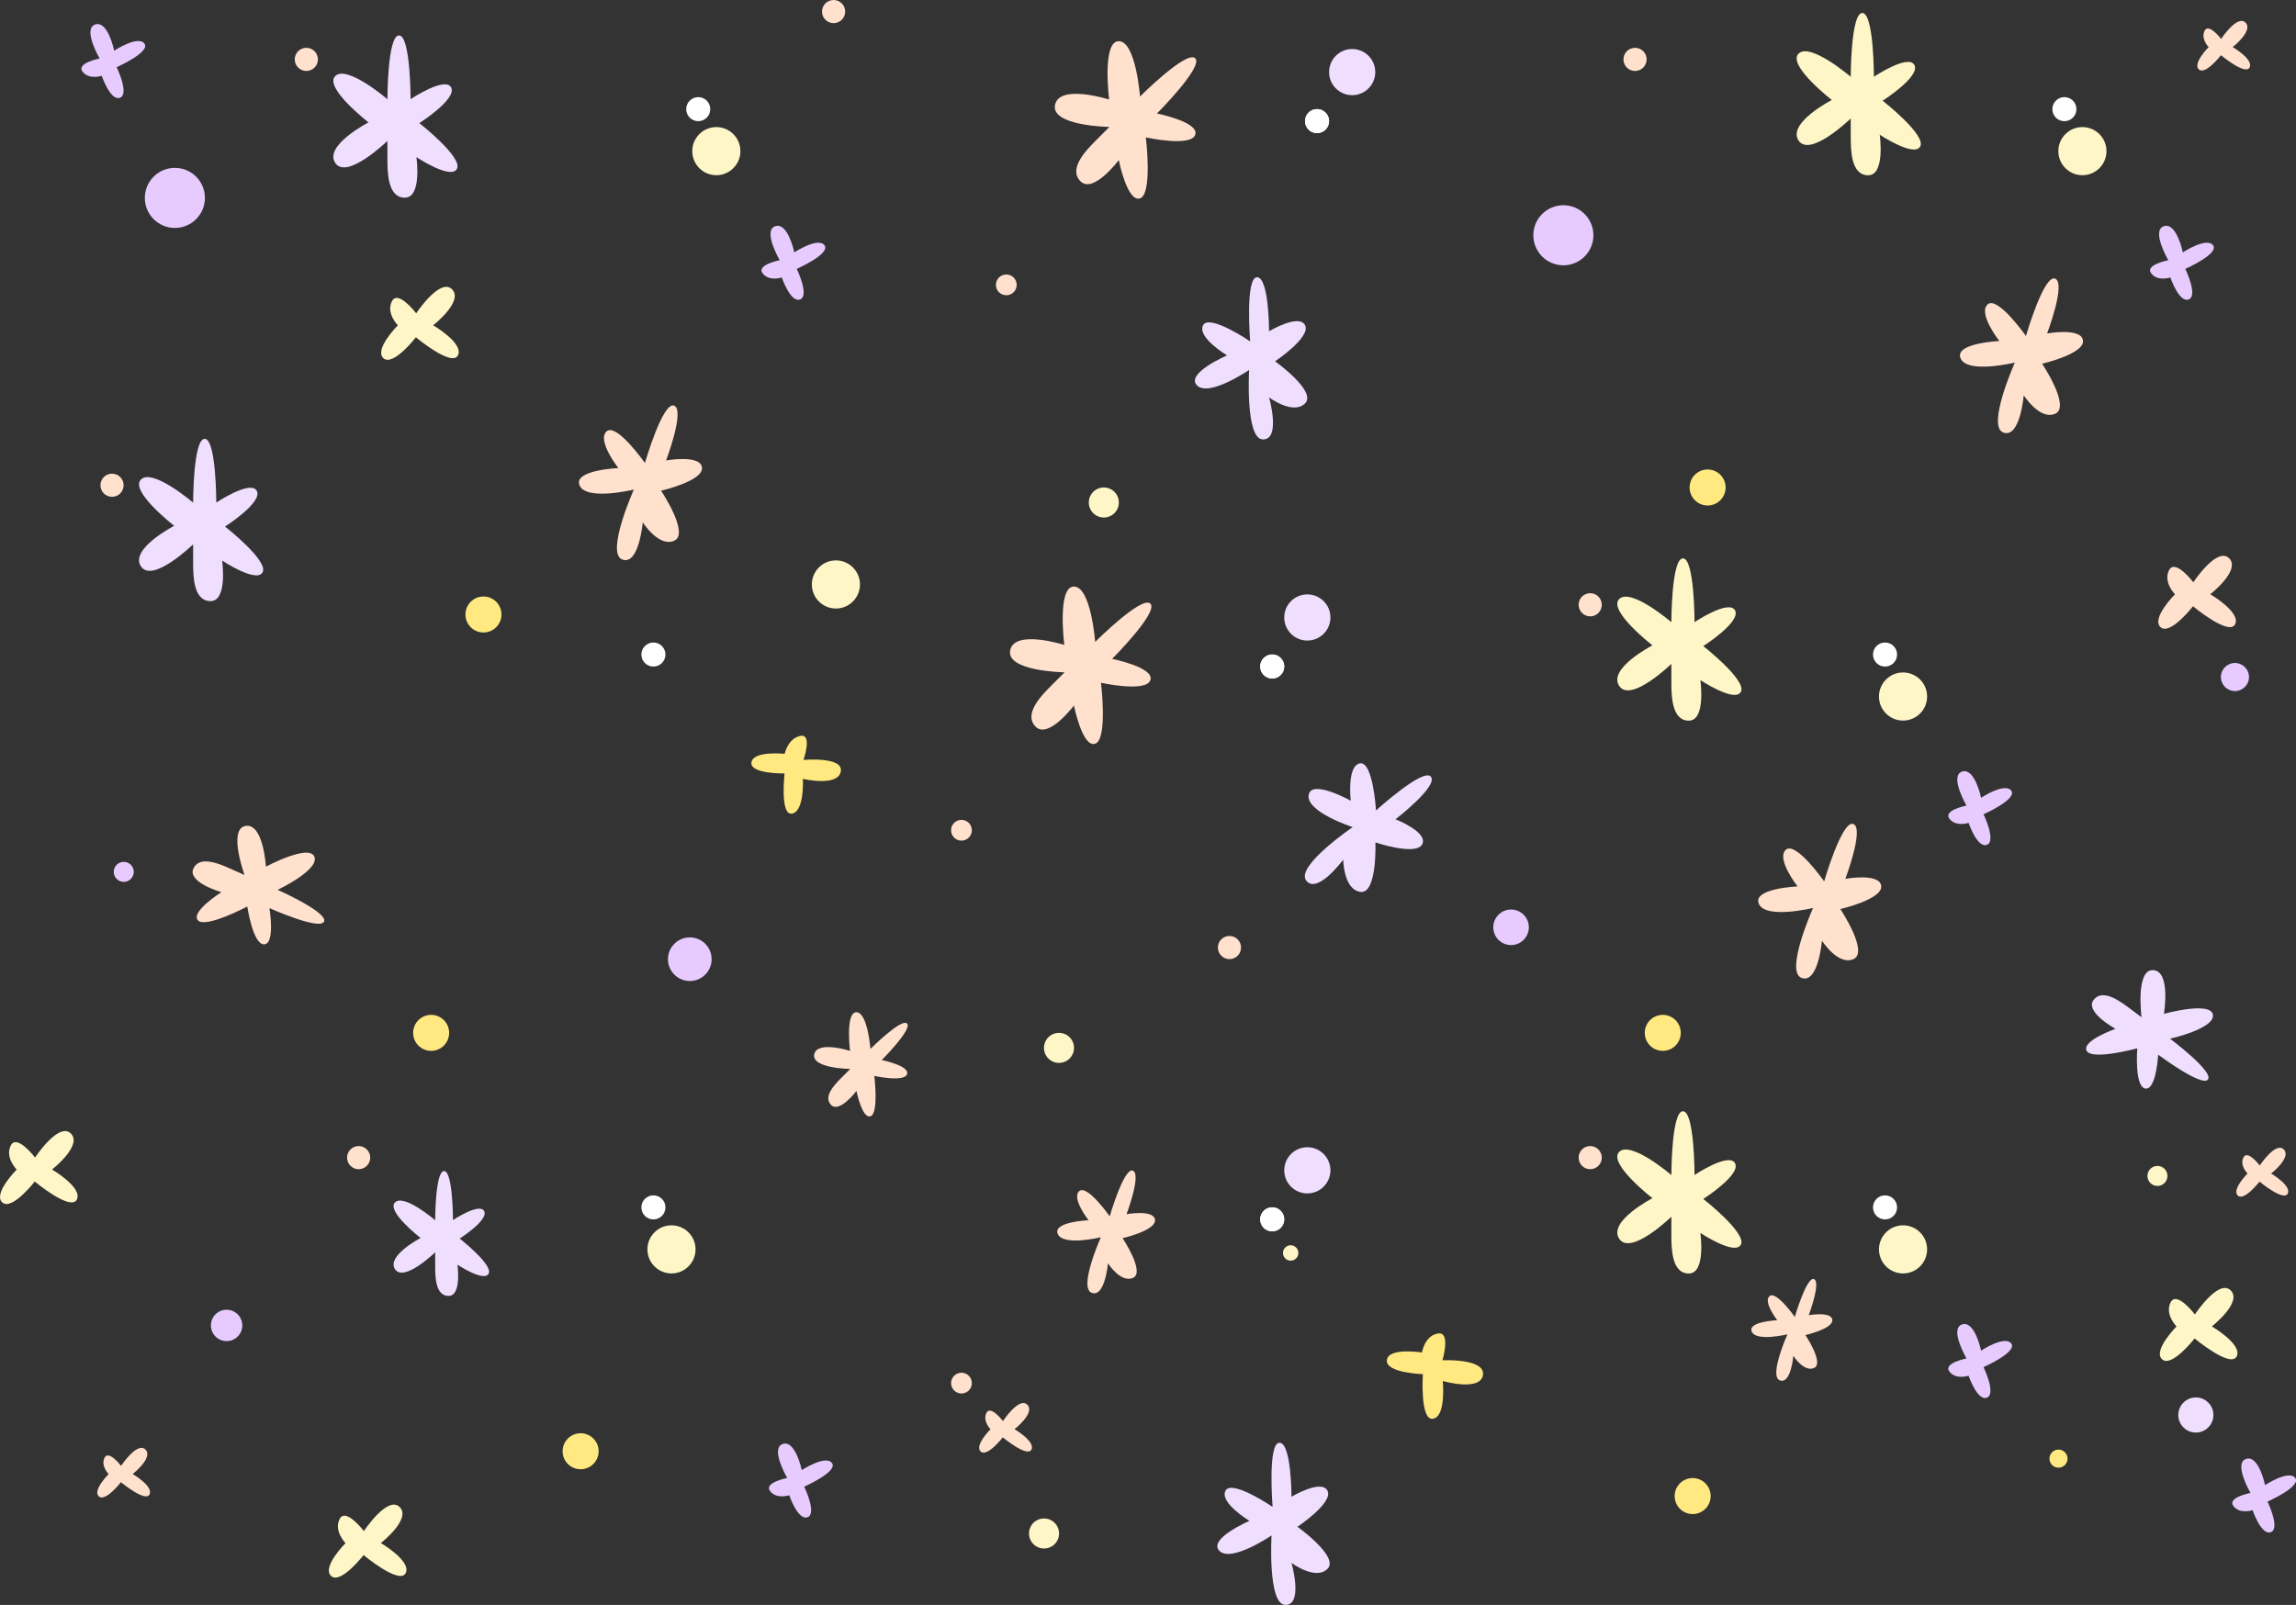 <svg width="359" height="251" viewBox="0 0 359 251" fill="none" xmlns="http://www.w3.org/2000/svg">
<rect x="0" y="0" width="359" height="251" fill="#333333" stroke="none"/>
<g clip-path="url(#clip0_287_909)">
<path d="M104.994 199.157C107.072 199.157 108.756 197.473 108.756 195.395C108.756 193.317 107.072 191.633 104.994 191.633C102.916 191.633 101.231 193.317 101.231 195.395C101.231 197.473 102.916 199.157 104.994 199.157Z" fill="#FFF6C7"/>
<path d="M90.784 229.782C92.34 229.782 93.6 228.521 93.6 226.966C93.6 225.411 92.34 224.15 90.784 224.15C89.229 224.15 87.968 225.411 87.968 226.966C87.968 228.521 89.229 229.782 90.784 229.782Z" fill="#FFE980"/>
<path d="M56.078 182.858C57.079 182.858 57.89 182.047 57.89 181.047C57.89 180.047 57.079 179.236 56.078 179.236C55.078 179.236 54.267 180.047 54.267 181.047C54.267 182.047 55.078 182.858 56.078 182.858Z" fill="#FFE1CD"/>
<path d="M35.43 209.743C36.785 209.743 37.884 208.645 37.884 207.29C37.884 205.934 36.785 204.836 35.43 204.836C34.075 204.836 32.976 205.934 32.976 207.29C32.976 208.645 34.075 209.743 35.43 209.743Z" fill="#E7CBFF"/>
<path d="M68.044 190.815C68.044 190.815 68.044 183.15 69.435 183.15C70.826 183.15 70.826 190.815 70.826 190.815C70.826 190.815 75.009 188.022 75.71 189.424C76.411 190.826 71.877 193.701 71.877 193.701C71.877 193.701 77.1 197.79 76.411 199.181C75.722 200.571 71.527 197.79 71.527 197.79C71.527 197.79 72.228 202.674 70.136 202.674C68.044 202.674 68.044 199.543 68.044 197.977V195.851C68.044 195.851 63.16 200.594 61.769 198.503C60.379 196.411 65.766 193.619 65.766 193.619C65.766 193.619 60.367 189.436 61.769 188.046C63.172 186.655 68.044 190.838 68.044 190.838V190.815Z" fill="#F0DEFF"/>
<path d="M54.033 241.337C54.033 241.337 52.152 239.456 53.099 237.575C54.045 235.694 56.896 239.456 56.896 239.456C56.896 239.456 60.612 233.824 62.494 235.694C64.375 237.563 59.549 241.325 59.549 241.325C59.549 241.325 64.375 244.141 63.428 246.023C62.482 247.904 56.85 243.207 56.85 243.207C56.85 243.207 53.251 247.845 51.767 246.467C50.282 245.088 54.033 241.325 54.033 241.325V241.337Z" fill="#FFF6C7"/>
<path d="M123.41 233.847C123.41 233.847 121.412 234.525 120.407 233.193C119.402 231.861 123.083 231.148 123.083 231.148C123.083 231.148 120.383 226.51 122.382 225.832C124.38 225.154 125.361 229.922 125.361 229.922C125.361 229.922 129.077 227.48 130.082 228.812C131.087 230.144 125.747 232.504 125.747 232.504C125.747 232.504 127.78 236.71 126.273 237.283C124.765 237.855 123.41 233.847 123.41 233.847Z" fill="#E7CBFF"/>
<path d="M204.413 186.643C206.407 186.643 208.024 185.027 208.024 183.033C208.024 181.039 206.407 179.422 204.413 179.422C202.419 179.422 200.802 181.039 200.802 183.033C200.802 185.027 202.419 186.643 204.413 186.643Z" fill="#F0DEFF"/>
<path d="M163.245 242.178C164.543 242.178 165.594 241.127 165.594 239.83C165.594 238.533 164.543 237.481 163.245 237.481C161.948 237.481 160.897 238.533 160.897 239.83C160.897 241.127 161.948 242.178 163.245 242.178Z" fill="#FFF6C7"/>
<path d="M150.333 217.934C151.23 217.934 151.957 217.207 151.957 216.31C151.957 215.413 151.23 214.686 150.333 214.686C149.436 214.686 148.709 215.413 148.709 216.31C148.709 217.207 149.436 217.934 150.333 217.934Z" fill="#FFE1CD"/>
<path d="M136.112 164.034C136.112 164.034 140.95 159.197 141.826 160.073C142.703 160.95 137.865 165.787 137.865 165.787C137.865 165.787 142.259 166.663 141.826 167.984C141.394 169.304 136.708 168.264 136.708 168.264C136.708 168.264 137.432 174.141 136.112 174.573C134.792 175.006 133.915 170.613 133.915 170.613C133.915 170.613 131.274 174.129 129.954 172.809C128.633 171.489 130.608 169.514 131.601 168.521L132.945 167.177C132.945 167.177 126.88 167.096 127.313 164.899C127.745 162.702 132.91 164.35 132.91 164.35C132.91 164.35 132.151 158.309 133.903 158.309C135.656 158.309 136.1 164.023 136.1 164.023L136.112 164.034Z" fill="#FFE1CD"/>
<path d="M154.879 223.531C154.879 223.531 153.605 222.257 154.236 220.972C154.867 219.687 156.819 222.245 156.819 222.245C156.819 222.245 159.343 218.413 160.628 219.687C161.913 220.96 158.63 223.519 158.63 223.519C158.63 223.519 161.913 225.435 161.271 226.709C160.628 227.982 156.795 224.793 156.795 224.793C156.795 224.793 154.353 227.947 153.336 227.012C152.32 226.078 154.879 223.519 154.879 223.519V223.531Z" fill="#FFE1CD"/>
<path d="M222.339 211.519C222.339 211.519 222.748 208.89 224.828 208.551C226.908 208.212 225.541 212.734 225.541 212.734C225.541 212.734 232.283 212.419 231.874 215.048C231.465 217.677 225.587 215.982 225.587 215.982C225.587 215.982 226.148 221.532 224.068 221.883C221.988 222.234 222.479 214.908 222.479 214.908C222.479 214.908 216.613 214.732 216.847 212.711C217.08 210.69 222.339 211.519 222.339 211.519Z" fill="#FFE980"/>
<path d="M198.98 235.659C198.98 235.659 198.173 225.634 200.055 225.634C201.936 225.634 201.936 234.081 201.936 234.081C201.936 234.081 206.634 231.266 207.568 233.147C208.503 235.028 202.871 238.779 202.871 238.779C202.871 238.779 209.45 243.476 207.568 245.357C205.687 247.238 201.936 244.422 201.936 244.422C201.936 244.422 203.817 251 201.001 251C198.185 251 198.816 240.134 198.816 240.134C198.816 240.134 192.541 244.422 190.671 242.553C188.802 240.683 195.369 237.855 195.369 237.855C195.369 237.855 190.671 235.04 191.606 233.158C192.541 231.277 198.991 235.671 198.991 235.671L198.98 235.659Z" fill="#F0DEFF"/>
<path d="M198.921 192.579C199.96 192.579 200.803 191.737 200.803 190.698C200.803 189.659 199.96 188.817 198.921 188.817C197.882 188.817 197.04 189.659 197.04 190.698C197.04 191.737 197.882 192.579 198.921 192.579Z" fill="white"/>
<path d="M198.921 192.579C199.96 192.579 200.803 191.737 200.803 190.698C200.803 189.659 199.96 188.817 198.921 188.817C197.882 188.817 197.04 189.659 197.04 190.698C197.04 191.737 197.882 192.579 198.921 192.579Z" fill="white"/>
<path d="M102.166 190.71C103.205 190.71 104.047 189.867 104.047 188.828C104.047 187.789 103.205 186.947 102.166 186.947C101.127 186.947 100.284 187.789 100.284 188.828C100.284 189.867 101.127 190.71 102.166 190.71Z" fill="white"/>
<path d="M297.558 199.157C299.636 199.157 301.321 197.473 301.321 195.395C301.321 193.317 299.636 191.633 297.558 191.633C295.48 191.633 293.795 193.317 293.795 195.395C293.795 197.473 295.48 199.157 297.558 199.157Z" fill="#FFF6C7"/>
<path d="M264.663 236.792C266.219 236.792 267.48 235.531 267.48 233.976C267.48 232.421 266.219 231.16 264.663 231.16C263.108 231.16 261.847 232.421 261.847 233.976C261.847 235.531 263.108 236.792 264.663 236.792Z" fill="#FFE980"/>
<path d="M248.643 182.858C249.643 182.858 250.454 182.047 250.454 181.047C250.454 180.047 249.643 179.236 248.643 179.236C247.642 179.236 246.832 180.047 246.832 181.047C246.832 182.047 247.642 182.858 248.643 182.858Z" fill="#FFE1CD"/>
<path d="M236.268 147.805C237.804 147.805 239.049 146.56 239.049 145.024C239.049 143.489 237.804 142.244 236.268 142.244C234.732 142.244 233.487 143.489 233.487 145.024C233.487 146.56 234.732 147.805 236.268 147.805Z" fill="#E7CBFF"/>
<path d="M261.333 183.758C261.333 183.758 261.333 173.791 263.144 173.791C264.956 173.791 264.956 183.758 264.956 183.758C264.956 183.758 270.389 180.136 271.301 181.947C272.212 183.758 266.323 187.508 266.323 187.508C266.323 187.508 273.112 192.825 272.212 194.636C271.313 196.447 265.867 192.825 265.867 192.825C265.867 192.825 266.779 199.169 264.056 199.169C261.333 199.169 261.333 195.103 261.333 193.058V190.289C261.333 190.289 254.988 196.458 253.177 193.736C251.365 191.014 258.377 187.391 258.377 187.391C258.377 187.391 251.365 181.958 253.177 180.147C254.988 178.336 261.333 183.769 261.333 183.769V183.758Z" fill="#FFF6C7"/>
<path d="M307.806 215.153C307.806 215.153 305.808 215.83 304.803 214.498C303.798 213.166 307.479 212.454 307.479 212.454C307.479 212.454 304.78 207.815 306.778 207.137C308.776 206.46 309.758 211.227 309.758 211.227C309.758 211.227 313.474 208.785 314.478 210.117C315.483 211.449 310.143 213.809 310.143 213.809C310.143 213.809 312.176 218.015 310.669 218.588C309.162 219.16 307.806 215.153 307.806 215.153Z" fill="#E7CBFF"/>
<path d="M352.211 236.184C352.211 236.184 350.213 236.862 349.208 235.53C348.203 234.198 351.884 233.485 351.884 233.485C351.884 233.485 349.184 228.847 351.182 228.169C353.181 227.491 354.162 232.258 354.162 232.258C354.162 232.258 357.878 229.816 358.883 231.148C359.888 232.48 354.548 234.841 354.548 234.841C354.548 234.841 356.581 239.047 355.074 239.62C353.566 240.192 352.211 236.184 352.211 236.184Z" fill="#E7CBFF"/>
<path d="M280.637 205.957C280.637 205.957 282.484 199.601 283.629 200.045C284.774 200.489 282.811 205.689 282.811 205.689C282.811 205.689 286.363 205.046 286.504 206.425C286.644 207.803 282.297 208.797 282.297 208.797C282.297 208.797 285.253 213.225 283.652 213.938C282.051 214.65 280.404 212.045 280.404 212.045C280.404 212.045 280.03 216.532 278.289 215.877C276.548 215.223 279.481 208.68 279.481 208.68C279.481 208.68 274.619 209.86 273.907 208.271C273.194 206.682 277.891 206.471 277.891 206.471C277.891 206.471 275.659 203.644 276.676 202.709C277.693 201.774 280.637 205.969 280.637 205.969V205.957Z" fill="#FFE1CD"/>
<path d="M294.742 190.71C295.781 190.71 296.623 189.867 296.623 188.828C296.623 187.789 295.781 186.947 294.742 186.947C293.703 186.947 292.86 187.789 292.86 188.828C292.86 189.867 293.703 190.71 294.742 190.71Z" fill="white"/>
<path d="M130.702 95.168C132.78 95.168 134.464 93.483 134.464 91.405C134.464 89.328 132.78 87.643 130.702 87.643C128.623 87.643 126.939 89.328 126.939 91.405C126.939 93.483 128.623 95.168 130.702 95.168Z" fill="#FFF6C7"/>
<path d="M67.413 164.35C68.969 164.35 70.229 163.089 70.229 161.534C70.229 159.979 68.969 158.718 67.413 158.718C65.858 158.718 64.597 159.979 64.597 161.534C64.597 163.089 65.858 164.35 67.413 164.35Z" fill="#FFE980"/>
<path d="M17.516 77.7C18.517 77.7 19.328 76.889 19.328 75.889C19.328 74.888 18.517 74.078 17.516 74.078C16.516 74.078 15.705 74.888 15.705 75.889C15.705 76.889 16.516 77.7 17.516 77.7Z" fill="#FFE1CD"/>
<path d="M107.857 153.425C109.741 153.425 111.269 151.898 111.269 150.013C111.269 148.129 109.741 146.602 107.857 146.602C105.972 146.602 104.444 148.129 104.444 150.013C104.444 151.898 105.972 153.425 107.857 153.425Z" fill="#E7CBFF"/>
<path d="M30.195 78.599C30.195 78.599 30.195 68.633 32.006 68.633C33.818 68.633 33.818 78.599 33.818 78.599C33.818 78.599 39.251 74.977 40.163 76.788C41.074 78.599 35.185 82.35 35.185 82.35C35.185 82.35 41.974 87.666 41.074 89.477C40.175 91.288 34.729 87.666 34.729 87.666C34.729 87.666 35.641 94.011 32.918 94.011C30.195 94.011 30.195 89.945 30.195 87.9V85.131C30.195 85.131 23.85 91.3 22.039 88.578C20.227 85.855 27.239 82.233 27.239 82.233C27.239 82.233 20.227 76.8 22.039 74.989C23.85 73.178 30.195 78.611 30.195 78.611V78.599Z" fill="#F0DEFF"/>
<path d="M339.322 162.457C339.322 162.457 346.169 167.587 345.235 168.825C344.3 170.064 337.452 164.946 337.452 164.946C337.452 164.946 337.148 170.543 335.431 170.239C333.713 169.935 334.18 163.953 334.18 163.953C334.18 163.953 327.029 165.892 326.257 164.327C325.486 162.761 330.768 160.903 330.768 160.903C330.768 160.903 325.942 158.263 327.344 156.393C328.746 154.524 331.539 156.615 332.942 157.667L334.846 159.092C334.846 159.092 333.876 151.568 336.669 151.72C339.462 151.871 338.352 158.555 338.352 158.555C338.352 158.555 345.69 156.533 346.006 158.707C346.321 160.88 339.322 162.446 339.322 162.446V162.457Z" fill="#F0DEFF"/>
<path d="M340.327 207.453C340.327 207.453 338.445 205.572 339.392 203.691C340.338 201.809 343.19 205.572 343.19 205.572C343.19 205.572 346.906 199.94 348.787 201.809C350.668 203.679 345.842 207.441 345.842 207.441C345.842 207.441 350.668 210.257 349.722 212.138C348.775 214.019 343.143 209.322 343.143 209.322C343.143 209.322 339.544 213.961 338.06 212.582C336.576 211.204 340.327 207.441 340.327 207.441V207.453Z" fill="#FFF6C7"/>
<path d="M2.618 182.916C2.618 182.916 0.736 181.035 1.683 179.154C2.629 177.273 5.48 181.035 5.48 181.035C5.48 181.035 9.196 175.403 11.078 177.273C12.959 179.142 8.133 182.905 8.133 182.905C8.133 182.905 12.959 185.72 12.013 187.602C11.066 189.483 5.434 184.786 5.434 184.786C5.434 184.786 1.835 189.424 0.351 188.046C-1.133 186.667 2.618 182.905 2.618 182.905V182.916Z" fill="#FFF6C7"/>
<path d="M15.904 11.848C15.904 11.848 13.906 12.526 12.901 11.194C11.896 9.862 15.577 9.149 15.577 9.149C15.577 9.149 12.877 4.51 14.876 3.833C16.874 3.155 17.855 7.922 17.855 7.922C17.855 7.922 21.571 5.48 22.576 6.812C23.581 8.144 18.241 10.504 18.241 10.504C18.241 10.504 20.274 14.711 18.767 15.283C17.259 15.856 15.904 11.848 15.904 11.848Z" fill="#E7CBFF"/>
<path d="M173.517 190.219C173.517 190.219 175.737 182.554 177.128 183.08C178.518 183.605 176.146 189.891 176.146 189.891C176.146 189.891 180.423 189.12 180.598 190.779C180.774 192.439 175.527 193.642 175.527 193.642C175.527 193.642 179.091 198.982 177.163 199.846C175.235 200.711 173.237 197.568 173.237 197.568C173.237 197.568 172.781 202.978 170.689 202.183C168.597 201.389 172.126 193.502 172.126 193.502C172.126 193.502 166.26 194.927 165.396 192.999C164.531 191.072 170.21 190.838 170.21 190.838C170.21 190.838 167.511 187.426 168.738 186.293C169.965 185.159 173.517 190.23 173.517 190.23V190.219Z" fill="#FFE1CD"/>
<path d="M204.413 100.18C206.407 100.18 208.024 98.564 208.024 96.57C208.024 94.576 206.407 92.96 204.413 92.96C202.419 92.96 200.802 94.576 200.802 96.57C200.802 98.564 202.419 100.18 204.413 100.18Z" fill="#F0DEFF"/>
<path d="M165.583 166.231C166.88 166.231 167.931 165.18 167.931 163.883C167.931 162.586 166.88 161.534 165.583 161.534C164.285 161.534 163.234 162.586 163.234 163.883C163.234 165.18 164.285 166.231 165.583 166.231Z" fill="#FFF6C7"/>
<path d="M150.333 131.471C151.23 131.471 151.957 130.744 151.957 129.847C151.957 128.95 151.23 128.223 150.333 128.223C149.436 128.223 148.709 128.95 148.709 129.847C148.709 130.744 149.436 131.471 150.333 131.471Z" fill="#FFE1CD"/>
<path d="M171.238 100.39C171.238 100.39 178.542 93.088 179.874 94.408C181.206 95.728 173.891 103.043 173.891 103.043C173.891 103.043 180.528 104.375 179.874 106.361C179.22 108.347 172.15 106.782 172.15 106.782C172.15 106.782 173.237 115.662 171.238 116.316C169.24 116.97 167.92 110.334 167.92 110.334C167.92 110.334 163.935 115.65 161.937 113.652C159.939 111.654 162.93 108.675 164.426 107.179L166.459 105.146C166.459 105.146 157.286 105.017 157.952 101.699C158.618 98.381 166.412 100.858 166.412 100.858C166.412 100.858 165.255 91.732 167.92 91.732C170.584 91.732 171.238 100.367 171.238 100.367V100.39Z" fill="#FFE1CD"/>
<path d="M43.411 139.159C43.411 139.159 51.311 142.688 50.668 144.125C50.025 145.562 42.126 142.022 42.126 142.022C42.126 142.022 43.072 147.607 41.308 147.688C39.544 147.77 38.667 141.776 38.667 141.776C38.667 141.776 32.053 145.27 30.931 143.914C29.809 142.559 34.612 139.533 34.612 139.533C34.612 139.533 29.272 138.002 30.23 135.852C31.188 133.702 34.414 135.14 36.038 135.864L38.235 136.845C38.235 136.845 35.605 129.636 38.398 129.169C41.191 128.702 41.577 135.537 41.577 135.537C41.577 135.537 48.366 131.915 49.161 133.994C49.955 136.074 43.4 139.171 43.4 139.171L43.411 139.159Z" fill="#FFE1CD"/>
<path d="M16.991 230.541C16.991 230.541 15.717 229.267 16.348 227.982C16.979 226.697 18.93 229.256 18.93 229.256C18.93 229.256 21.454 225.423 22.74 226.697C24.025 227.97 20.742 230.529 20.742 230.529C20.742 230.529 24.025 232.445 23.383 233.719C22.74 234.993 18.907 231.803 18.907 231.803C18.907 231.803 16.465 234.957 15.448 234.023C14.431 233.088 16.991 230.529 16.991 230.529V230.541Z" fill="#FFE1CD"/>
<path d="M215.152 126.75C215.152 126.75 222.596 119.985 223.741 121.481C224.886 122.976 218.202 128.129 218.202 128.129C218.202 128.129 223.309 130.127 222.386 132.02C221.462 133.913 215.059 131.751 215.059 131.751C215.059 131.751 215.363 139.825 212.722 139.486C210.081 139.147 210.022 134.45 210.022 134.45C210.022 134.45 205.968 139.953 204.238 137.722C202.509 135.49 211.506 129.356 211.506 129.356C211.506 129.356 204.273 127.019 204.612 124.378C204.951 121.738 211.203 125.231 211.203 125.231C211.203 125.231 210.56 119.787 212.628 119.389C214.697 118.992 215.152 126.762 215.152 126.762V126.75Z" fill="#F0DEFF"/>
<path d="M198.921 106.116C199.96 106.116 200.803 105.274 200.803 104.235C200.803 103.196 199.96 102.354 198.921 102.354C197.882 102.354 197.04 103.196 197.04 104.235C197.04 105.274 197.882 106.116 198.921 106.116Z" fill="white"/>
<path d="M198.921 106.116C199.96 106.116 200.803 105.274 200.803 104.235C200.803 103.196 199.96 102.354 198.921 102.354C197.882 102.354 197.04 103.196 197.04 104.235C197.04 105.274 197.882 106.116 198.921 106.116Z" fill="white"/>
<path d="M102.166 104.247C103.205 104.247 104.047 103.404 104.047 102.366C104.047 101.327 103.205 100.484 102.166 100.484C101.127 100.484 100.284 101.327 100.284 102.366C100.284 103.404 101.127 104.247 102.166 104.247Z" fill="white"/>
<path d="M297.558 112.694C299.636 112.694 301.321 111.01 301.321 108.932C301.321 106.854 299.636 105.169 297.558 105.169C295.48 105.169 293.795 106.854 293.795 108.932C293.795 111.01 295.48 112.694 297.558 112.694Z" fill="#FFF6C7"/>
<path d="M259.989 164.35C261.545 164.35 262.805 163.089 262.805 161.534C262.805 159.979 261.545 158.718 259.989 158.718C258.434 158.718 257.173 159.979 257.173 161.534C257.173 163.089 258.434 164.35 259.989 164.35Z" fill="#FFE980"/>
<path d="M248.643 96.395C249.643 96.395 250.454 95.584 250.454 94.584C250.454 93.583 249.643 92.772 248.643 92.772C247.642 92.772 246.832 93.583 246.832 94.584C246.832 95.584 247.642 96.395 248.643 96.395Z" fill="#FFE1CD"/>
<path d="M349.453 108.079C350.666 108.079 351.65 107.095 351.65 105.882C351.65 104.669 350.666 103.686 349.453 103.686C348.24 103.686 347.256 104.669 347.256 105.882C347.256 107.095 348.24 108.079 349.453 108.079Z" fill="#E7CBFF"/>
<path d="M261.333 97.294C261.333 97.294 261.333 87.328 263.144 87.328C264.956 87.328 264.956 97.294 264.956 97.294C264.956 97.294 270.389 93.672 271.301 95.483C272.212 97.294 266.323 101.045 266.323 101.045C266.323 101.045 273.112 106.361 272.212 108.172C271.313 109.983 265.867 106.361 265.867 106.361C265.867 106.361 266.779 112.706 264.056 112.706C261.333 112.706 261.333 108.64 261.333 106.595V103.826C261.333 103.826 254.988 109.995 253.177 107.273C251.365 104.55 258.377 100.928 258.377 100.928C258.377 100.928 251.365 95.495 253.177 93.684C254.988 91.873 261.333 97.306 261.333 97.306V97.294Z" fill="#FFF6C7"/>
<path d="M340.081 92.948C340.081 92.948 338.2 91.067 339.146 89.186C340.093 87.305 342.944 91.067 342.944 91.067C342.944 91.067 346.66 85.435 348.541 87.305C350.423 89.174 345.597 92.936 345.597 92.936C345.597 92.936 350.423 95.752 349.476 97.633C348.53 99.514 342.897 94.817 342.897 94.817C342.897 94.817 339.298 99.456 337.814 98.077C336.33 96.699 340.081 92.936 340.081 92.936V92.948Z" fill="#FFE1CD"/>
<path d="M351.416 183.524C351.416 183.524 350.154 182.262 350.785 181.012C351.416 179.762 353.333 182.274 353.333 182.274C353.333 182.274 355.822 178.5 357.084 179.762C358.346 181.023 355.109 183.536 355.109 183.536C355.109 183.536 358.334 185.417 357.703 186.679C357.072 187.941 353.298 184.797 353.298 184.797C353.298 184.797 350.89 187.905 349.897 186.982C348.904 186.059 351.416 183.536 351.416 183.536V183.524Z" fill="#FFE1CD"/>
<path d="M307.806 128.69C307.806 128.69 305.808 129.367 304.803 128.035C303.798 126.703 307.479 125.991 307.479 125.991C307.479 125.991 304.78 121.352 306.778 120.674C308.776 119.997 309.758 124.764 309.758 124.764C309.758 124.764 313.474 122.322 314.478 123.654C315.483 124.986 310.143 127.346 310.143 127.346C310.143 127.346 312.176 131.552 310.669 132.125C309.162 132.697 307.806 128.69 307.806 128.69Z" fill="#E7CBFF"/>
<path d="M285.218 137.862C285.218 137.862 288.011 128.211 289.775 128.865C291.54 129.519 288.537 137.441 288.537 137.441C288.537 137.441 293.924 136.471 294.146 138.563C294.368 140.654 287.754 142.173 287.754 142.173C287.754 142.173 292.241 148.892 289.822 149.99C287.403 151.088 284.879 147.116 284.879 147.116C284.879 147.116 284.307 153.927 281.677 152.934C279.048 151.941 283.489 141.998 283.489 141.998C283.489 141.998 276.103 143.797 275.017 141.367C273.93 138.937 281.07 138.633 281.07 138.633C281.07 138.633 277.681 134.333 279.223 132.908C280.766 131.482 285.241 137.862 285.241 137.862H285.218Z" fill="#FFE1CD"/>
<path d="M294.742 104.247C295.781 104.247 296.623 103.404 296.623 102.366C296.623 101.327 295.781 100.484 294.742 100.484C293.703 100.484 292.86 101.327 292.86 102.366C292.86 103.404 293.703 104.247 294.742 104.247Z" fill="white"/>
<path d="M112.005 27.4C114.083 27.4 115.768 25.715 115.768 23.637C115.768 21.559 114.083 19.875 112.005 19.875C109.927 19.875 108.242 21.559 108.242 23.637C108.242 25.715 109.927 27.4 112.005 27.4Z" fill="#FFF6C7"/>
<path d="M75.593 98.918C77.148 98.918 78.409 97.658 78.409 96.103C78.409 94.547 77.148 93.287 75.593 93.287C74.038 93.287 72.777 94.547 72.777 96.103C72.777 97.658 74.038 98.918 75.593 98.918Z" fill="#FFE980"/>
<path d="M47.899 11.1C48.899 11.1 49.71 10.289 49.71 9.289C49.71 8.289 48.899 7.478 47.899 7.478C46.898 7.478 46.087 8.289 46.087 9.289C46.087 10.289 46.898 11.1 47.899 11.1Z" fill="#FFE1CD"/>
<path d="M27.344 35.648C29.938 35.648 32.041 33.546 32.041 30.951C32.041 28.357 29.938 26.254 27.344 26.254C24.75 26.254 22.646 28.357 22.646 30.951C22.646 33.546 24.75 35.648 27.344 35.648Z" fill="#E7CBFF"/>
<path d="M60.577 15.505C60.577 15.505 60.577 5.538 62.389 5.538C64.2 5.538 64.2 15.505 64.2 15.505C64.2 15.505 69.633 11.883 70.545 13.694C71.457 15.505 65.567 19.255 65.567 19.255C65.567 19.255 72.356 24.572 71.457 26.383C70.557 28.194 65.111 24.572 65.111 24.572C65.111 24.572 66.023 30.916 63.3 30.916C60.577 30.916 60.577 26.85 60.577 24.805V22.036C60.577 22.036 54.232 28.205 52.421 25.483C50.61 22.761 57.621 19.139 57.621 19.139C57.621 19.139 50.61 13.705 52.421 11.894C54.232 10.083 60.577 15.516 60.577 15.516V15.505Z" fill="#F0DEFF"/>
<path d="M62.213 50.885C62.213 50.885 60.332 49.003 61.278 47.122C62.225 45.241 65.076 49.003 65.076 49.003C65.076 49.003 68.792 43.372 70.674 45.241C72.555 47.111 67.729 50.873 67.729 50.873C67.729 50.873 72.555 53.689 71.608 55.57C70.662 57.451 65.029 52.754 65.029 52.754C65.029 52.754 61.43 57.393 59.946 56.014C58.462 54.635 62.213 50.873 62.213 50.873V50.885Z" fill="#FFF6C7"/>
<path d="M122.241 43.395C122.241 43.395 120.243 44.073 119.238 42.741C118.233 41.409 121.914 40.696 121.914 40.696C121.914 40.696 119.215 36.058 121.213 35.38C123.211 34.702 124.193 39.469 124.193 39.469C124.193 39.469 127.909 37.027 128.914 38.359C129.919 39.691 124.578 42.052 124.578 42.052C124.578 42.052 126.612 46.258 125.104 46.83C123.597 47.403 122.241 43.395 122.241 43.395Z" fill="#E7CBFF"/>
<path d="M100.834 72.43C100.834 72.43 103.626 62.779 105.391 63.434C107.155 64.088 104.152 72.01 104.152 72.01C104.152 72.01 109.539 71.04 109.761 73.132C109.983 75.223 103.369 76.742 103.369 76.742C103.369 76.742 107.857 83.46 105.438 84.559C103.019 85.657 100.495 81.684 100.495 81.684C100.495 81.684 99.922 88.496 97.293 87.503C94.664 86.51 99.104 76.567 99.104 76.567C99.104 76.567 91.719 78.366 90.632 75.936C89.546 73.505 96.685 73.202 96.685 73.202C96.685 73.202 93.296 68.902 94.839 67.476C96.382 66.051 100.857 72.43 100.857 72.43H100.834Z" fill="#FFE1CD"/>
<path d="M211.425 14.886C213.419 14.886 215.035 13.269 215.035 11.275C215.035 9.281 213.419 7.665 211.425 7.665C209.43 7.665 207.814 9.281 207.814 11.275C207.814 13.269 209.43 14.886 211.425 14.886Z" fill="#F0DEFF"/>
<path d="M172.594 80.936C173.891 80.936 174.943 79.885 174.943 78.588C174.943 77.291 173.891 76.239 172.594 76.239C171.297 76.239 170.245 77.291 170.245 78.588C170.245 79.885 171.297 80.936 172.594 80.936Z" fill="#FFF6C7"/>
<path d="M157.344 46.176C158.241 46.176 158.969 45.449 158.969 44.552C158.969 43.655 158.241 42.928 157.344 42.928C156.447 42.928 155.72 43.655 155.72 44.552C155.72 45.449 156.447 46.176 157.344 46.176Z" fill="#FFE1CD"/>
<path d="M178.25 15.096C178.25 15.096 185.553 7.793 186.885 9.114C188.217 10.434 180.902 17.748 180.902 17.748C180.902 17.748 187.54 19.08 186.885 21.067C186.231 23.053 179.161 21.487 179.161 21.487C179.161 21.487 180.248 30.367 178.25 31.021C176.251 31.676 174.931 25.039 174.931 25.039C174.931 25.039 170.946 30.355 168.948 28.358C166.95 26.36 169.941 23.38 171.437 21.884L173.47 19.851C173.47 19.851 164.297 19.723 164.963 16.405C165.629 13.086 173.424 15.563 173.424 15.563C173.424 15.563 172.267 6.438 174.931 6.438C177.595 6.438 178.25 15.073 178.25 15.073V15.096Z" fill="#FFE1CD"/>
<path d="M345.351 7.373C345.351 7.373 344.078 6.099 344.709 4.814C345.34 3.529 347.291 6.088 347.291 6.088C347.291 6.088 349.815 2.255 351.101 3.529C352.386 4.802 349.102 7.361 349.102 7.361C349.102 7.361 352.386 9.277 351.743 10.551C351.101 11.825 347.268 8.635 347.268 8.635C347.268 8.635 344.826 11.79 343.809 10.855C342.792 9.92 345.351 7.361 345.351 7.361V7.373Z" fill="#FFE1CD"/>
<path d="M122.685 117.893C122.685 117.893 123.188 115.487 125.139 115.089C127.091 114.692 125.63 118.852 125.63 118.852C125.63 118.852 131.964 118.279 131.461 120.686C130.959 123.093 125.537 121.808 125.537 121.808C125.537 121.808 125.817 126.832 123.866 127.241C121.914 127.65 122.674 120.966 122.674 120.966C122.674 120.966 117.182 121.06 117.497 119.214C117.813 117.368 122.685 117.893 122.685 117.893Z" fill="#FFE980"/>
<path d="M195.474 53.385C195.474 53.385 194.668 43.36 196.549 43.36C198.43 43.36 198.43 51.807 198.43 51.807C198.43 51.807 203.128 48.992 204.063 50.873C204.998 52.754 199.365 56.505 199.365 56.505C199.365 56.505 205.944 61.202 204.063 63.083C202.181 64.964 198.43 62.148 198.43 62.148C198.43 62.148 200.312 68.726 197.496 68.726C194.679 68.726 195.31 57.86 195.31 57.86C195.31 57.86 189.035 62.148 187.166 60.279C185.296 58.409 191.863 55.581 191.863 55.581C191.863 55.581 187.166 52.766 188.1 50.885C189.035 49.003 195.486 53.397 195.486 53.397L195.474 53.385Z" fill="#F0DEFF"/>
<path d="M205.932 20.821C206.971 20.821 207.814 19.979 207.814 18.94C207.814 17.901 206.971 17.059 205.932 17.059C204.893 17.059 204.051 17.901 204.051 18.94C204.051 19.979 204.893 20.821 205.932 20.821Z" fill="white"/>
<path d="M205.932 20.821C206.971 20.821 207.814 19.979 207.814 18.94C207.814 17.901 206.971 17.059 205.932 17.059C204.893 17.059 204.051 17.901 204.051 18.94C204.051 19.979 204.893 20.821 205.932 20.821Z" fill="white"/>
<path d="M109.177 18.952C110.216 18.952 111.058 18.11 111.058 17.071C111.058 16.032 110.216 15.19 109.177 15.19C108.138 15.19 107.296 16.032 107.296 17.071C107.296 18.11 108.138 18.952 109.177 18.952Z" fill="white"/>
<path d="M325.603 27.4C327.681 27.4 329.366 25.715 329.366 23.637C329.366 21.559 327.681 19.875 325.603 19.875C323.525 19.875 321.84 21.559 321.84 23.637C321.84 25.715 323.525 27.4 325.603 27.4Z" fill="#FFF6C7"/>
<path d="M267.001 79.055C268.556 79.055 269.817 77.794 269.817 76.239C269.817 74.684 268.556 73.423 267.001 73.423C265.445 73.423 264.184 74.684 264.184 76.239C264.184 77.794 265.445 79.055 267.001 79.055Z" fill="#FFE980"/>
<path d="M255.654 11.1C256.654 11.1 257.465 10.289 257.465 9.289C257.465 8.289 256.654 7.478 255.654 7.478C254.654 7.478 253.843 8.289 253.843 9.289C253.843 10.289 254.654 11.1 255.654 11.1Z" fill="#FFE1CD"/>
<path d="M244.448 41.491C247.042 41.491 249.145 39.388 249.145 36.794C249.145 34.2 247.042 32.097 244.448 32.097C241.853 32.097 239.75 34.2 239.75 36.794C239.75 39.388 241.853 41.491 244.448 41.491Z" fill="#E7CBFF"/>
<path d="M289.378 12C289.378 12 289.378 2.033 291.189 2.033C293.001 2.033 293.001 12 293.001 12C293.001 12 298.434 8.378 299.346 10.189C300.257 12 294.368 15.751 294.368 15.751C294.368 15.751 301.157 21.067 300.257 22.878C299.358 24.689 293.912 21.067 293.912 21.067C293.912 21.067 294.824 27.411 292.101 27.411C289.378 27.411 289.378 23.345 289.378 21.3V18.531C289.378 18.531 283.033 24.701 281.222 21.978C279.411 19.256 286.422 15.634 286.422 15.634C286.422 15.634 279.411 10.2 281.222 8.389C283.033 6.578 289.378 12.011 289.378 12.011V12Z" fill="#FFF6C7"/>
<path d="M339.357 43.395C339.357 43.395 337.359 44.073 336.354 42.741C335.349 41.409 339.03 40.696 339.03 40.696C339.03 40.696 336.33 36.058 338.328 35.38C340.327 34.702 341.308 39.469 341.308 39.469C341.308 39.469 345.024 37.027 346.029 38.359C347.034 39.691 341.694 42.052 341.694 42.052C341.694 42.052 343.727 46.258 342.22 46.83C340.712 47.403 339.357 43.395 339.357 43.395Z" fill="#E7CBFF"/>
<path d="M316.769 52.567C316.769 52.567 319.562 42.916 321.326 43.57C323.091 44.225 320.087 52.147 320.087 52.147C320.087 52.147 325.474 51.177 325.696 53.268C325.918 55.36 319.305 56.879 319.305 56.879C319.305 56.879 323.792 63.597 321.373 64.695C318.954 65.794 316.43 61.821 316.43 61.821C316.43 61.821 315.857 68.633 313.228 67.64C310.599 66.647 315.039 56.703 315.039 56.703C315.039 56.703 307.654 58.503 306.567 56.072C305.481 53.642 312.62 53.338 312.62 53.338C312.62 53.338 309.232 49.039 310.774 47.613C312.317 46.188 316.792 52.567 316.792 52.567H316.769Z" fill="#FFE1CD"/>
<path d="M322.787 18.952C323.826 18.952 324.668 18.11 324.668 17.071C324.668 16.032 323.826 15.19 322.787 15.19C321.748 15.19 320.906 16.032 320.906 17.071C320.906 18.11 321.748 18.952 322.787 18.952Z" fill="white"/>
<path d="M192.237 150.002C193.237 150.002 194.048 149.191 194.048 148.191C194.048 147.191 193.237 146.38 192.237 146.38C191.237 146.38 190.426 147.191 190.426 148.191C190.426 149.191 191.237 150.002 192.237 150.002Z" fill="#FFE1CD"/>
<path d="M201.807 197.159C202.472 197.159 203.011 196.621 203.011 195.956C203.011 195.291 202.472 194.752 201.807 194.752C201.143 194.752 200.604 195.291 200.604 195.956C200.604 196.621 201.143 197.159 201.807 197.159Z" fill="#FFF6C7"/>
<path d="M19.351 137.92C20.216 137.92 20.917 137.219 20.917 136.355C20.917 135.49 20.216 134.789 19.351 134.789C18.486 134.789 17.785 135.49 17.785 136.355C17.785 137.219 18.486 137.92 19.351 137.92Z" fill="#E7CBFF"/>
<path d="M337.335 185.475C338.2 185.475 338.901 184.774 338.901 183.909C338.901 183.045 338.2 182.344 337.335 182.344C336.47 182.344 335.769 183.045 335.769 183.909C335.769 184.774 336.47 185.475 337.335 185.475Z" fill="#FFF6C7"/>
<path d="M321.864 229.536C322.645 229.536 323.278 228.903 323.278 228.122C323.278 227.341 322.645 226.708 321.864 226.708C321.083 226.708 320.45 227.341 320.45 228.122C320.45 228.903 321.083 229.536 321.864 229.536Z" fill="#FFE980"/>
<path d="M343.342 224.044C344.858 224.044 346.088 222.815 346.088 221.299C346.088 219.782 344.858 218.553 343.342 218.553C341.825 218.553 340.595 219.782 340.595 221.299C340.595 222.815 341.825 224.044 343.342 224.044Z" fill="#F0DEFF"/>
<path d="M130.339 3.622C131.34 3.622 132.151 2.811 132.151 1.811C132.151 0.811 131.34 0 130.339 0C129.339 0 128.528 0.811 128.528 1.811C128.528 2.811 129.339 3.622 130.339 3.622Z" fill="#FFE1CD"/>
</g>
<defs>
<clipPath id="clip0_287_909">
<rect width="359" height="251" fill="white"/>
</clipPath>
</defs>
</svg>
